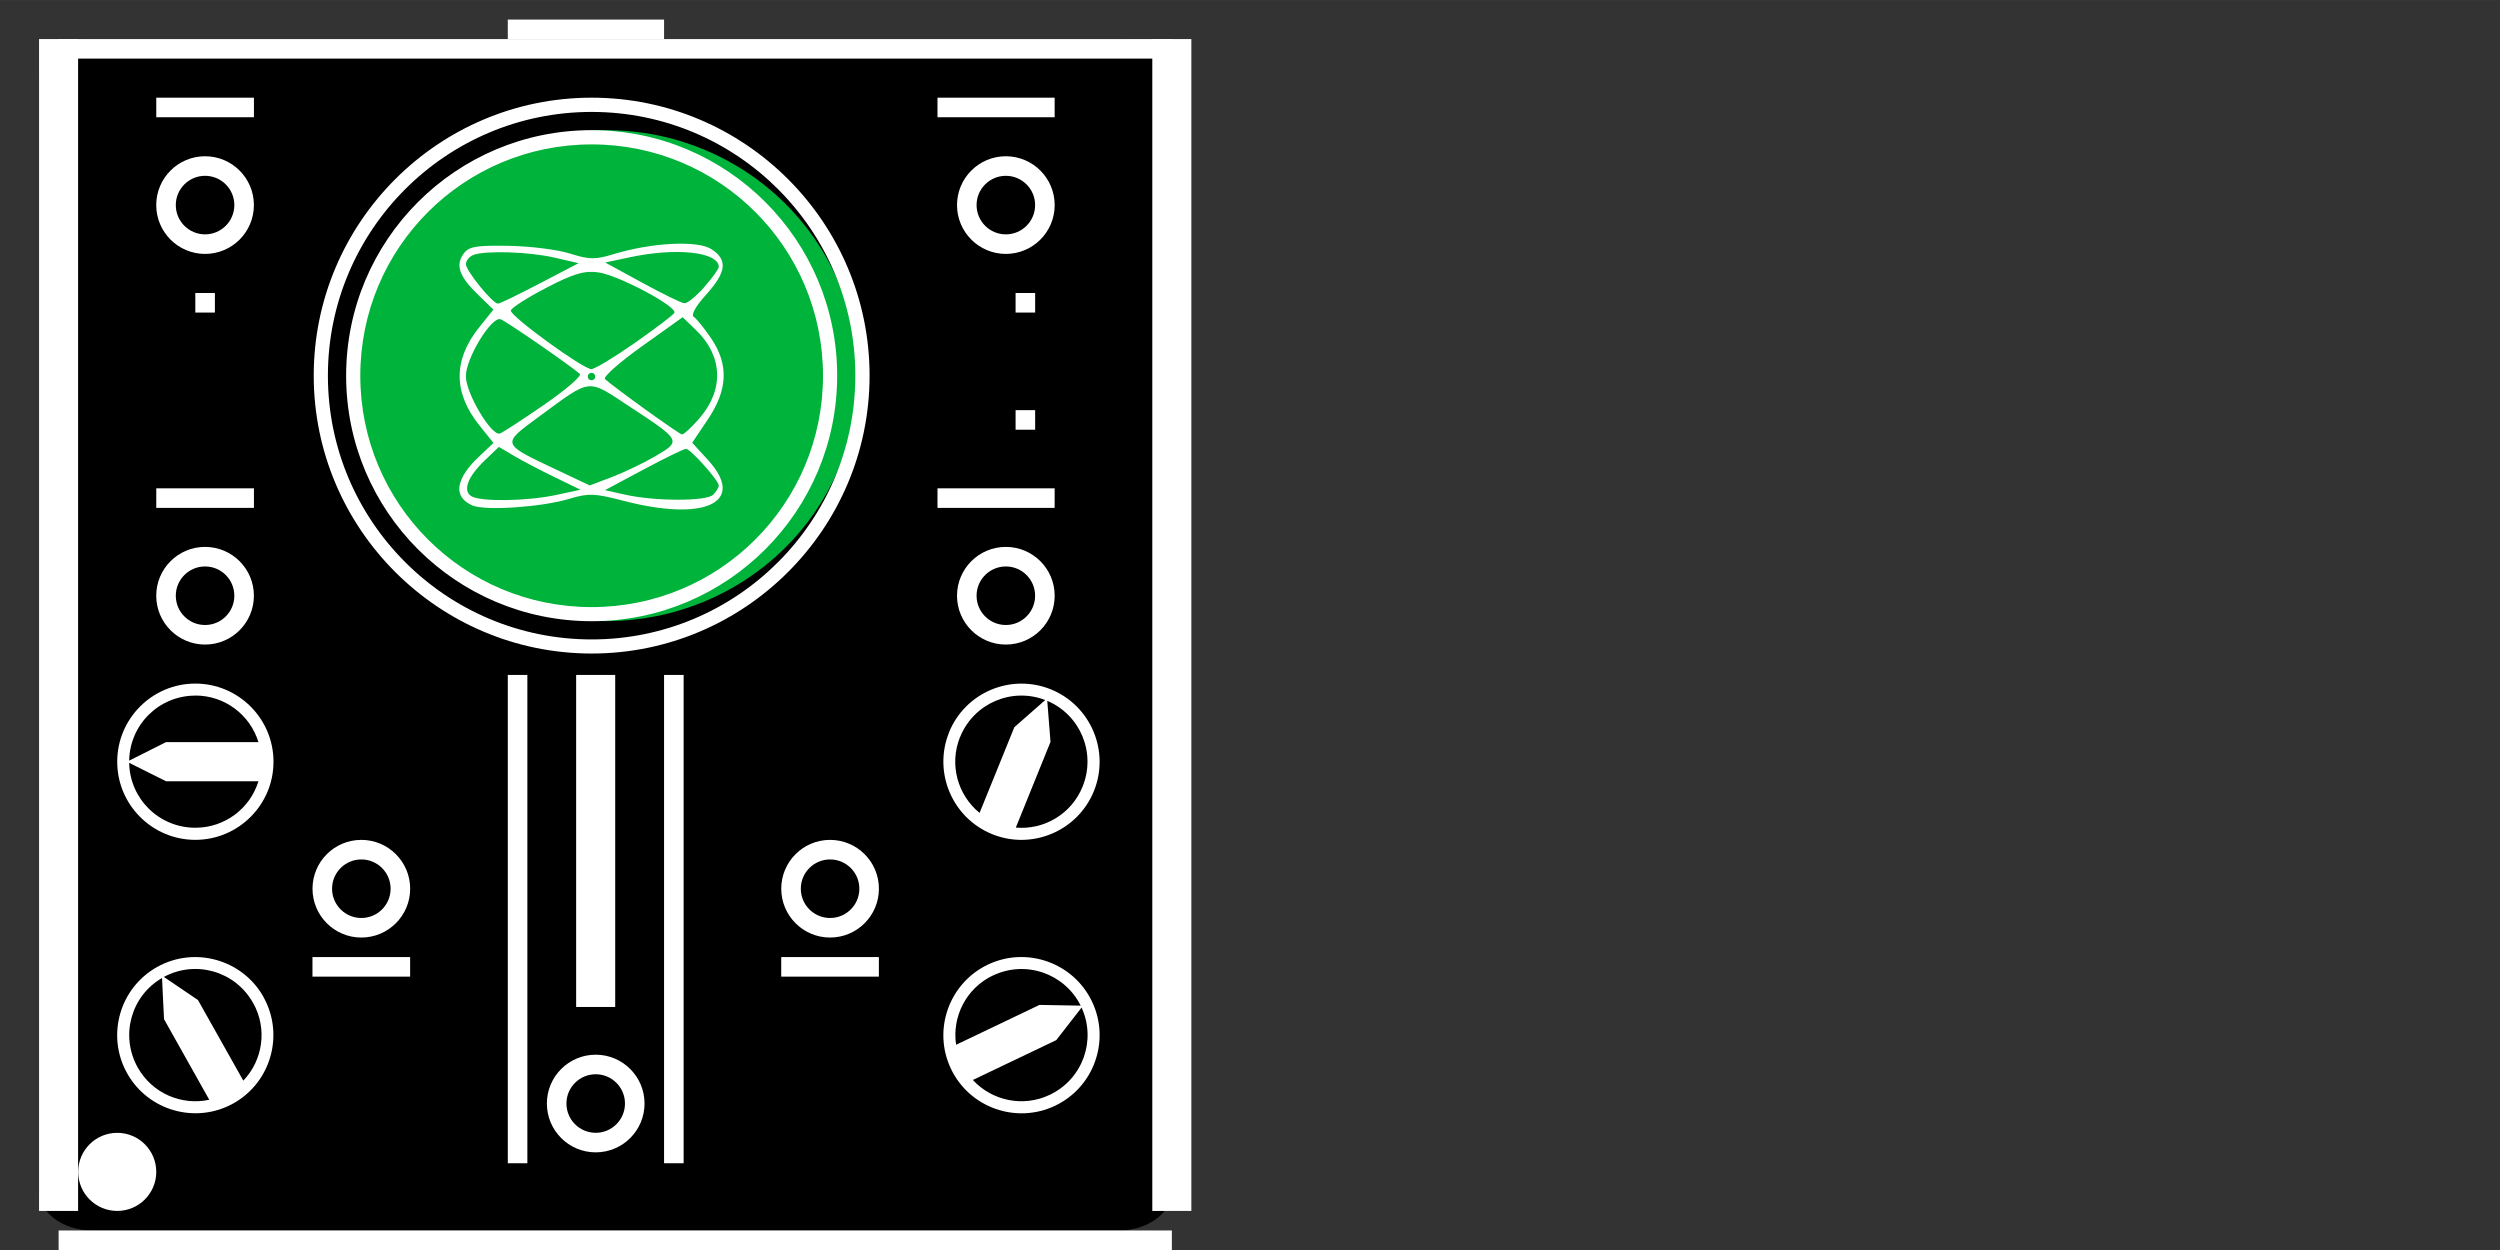 <?xml version="1.0" encoding="UTF-8" standalone="no"?>
<!-- Created with Inkscape (http://www.inkscape.org/) -->

<svg
   width="128"
   height="64"
   viewBox="0 0 33.867 16.933"
   version="1.1"
   id="svg1"
   xml:space="preserve"
   sodipodi:docname="fixscope.svg"
   inkscape:version="1.4.2 (1:1.4.2+202505120737+ebf0e940d0)"
   xmlns:inkscape="http://www.inkscape.org/namespaces/inkscape"
   xmlns:sodipodi="http://sodipodi.sourceforge.net/DTD/sodipodi-0.dtd"
   xmlns="http://www.w3.org/2000/svg"
   xmlns:svg="http://www.w3.org/2000/svg"><rect x="0" y="0" width="33.867" height="16.933" fill="#333333" stroke="none"/><defs
   id="defs1" /><sodipodi:namedview
   id="namedview1"
   pagecolor="#ffffff"
   bordercolor="#666666"
   borderopacity="1.0"
   inkscape:showpageshadow="2"
   inkscape:pageopacity="0.0"
   inkscape:pagecheckerboard="0"
   inkscape:deskcolor="#d1d1d1"
   inkscape:zoom="6.2952843"
   inkscape:cx="30.49902"
   inkscape:cy="19.220736"
   inkscape:window-width="1920"
   inkscape:window-height="1011"
   inkscape:window-x="0"
   inkscape:window-y="32"
   inkscape:window-maximized="1"
   inkscape:current-layer="svg1" />
   <rect
   style="fill:#00b33a;fill-opacity:1;stroke:none;stroke-width:0.25;stroke-linecap:butt;stroke-linejoin:bevel;stroke-miterlimit:0;stroke-dasharray:none;stroke-opacity:1;paint-order:markers stroke fill"
   id="rect21"
   width="11.306"
   height="9.216"
   x="2.125"
   y="1.172" />
   <path
   id="path20"
   style="baseline-shift:baseline;display:inline;overflow:visible;opacity:1;vector-effect:none;fill:#000000;fill-opacity:1;stroke-width:1.141;stroke-linejoin:bevel;stroke-miterlimit:0;paint-order:markers stroke fill;enable-background:accumulate;stop-color:#000000;stop-opacity:1"
   d="m 1.244,0.529 c -0.39,0 -0.715,0.242 -0.715,0.533 V 16.135 c 0,0.291 0.324,0.533 0.715,0.533 H 15.162 c 0.39,0 0.715,-0.242 0.715,-0.533 V 1.062 c 0,-0.291 -0.324,-0.533 -0.715,-0.533 z M 8.204,1.762 c 1.885,0 3.41,1.488 3.41,3.326 0,1.839 -1.525,3.326 -3.41,3.326 -1.885,0 -3.41,-1.488 -3.41,-3.326 0,-1.839 1.525,-3.326 3.41,-3.326 z" />
       <path
   id="path3"
   style="baseline-shift:baseline;display:inline;overflow:visible;opacity:1;vector-effect:none;fill:#ffffff;stroke-width:0.986;stroke-linejoin:bevel;stroke-miterlimit:0;paint-order:markers stroke fill;enable-background:accumulate;stop-color:#000000;stop-opacity:1"
   d="m 8.015,1.323 c -2.076,0 -3.765,1.69 -3.765,3.765 0,2.076 1.69,3.765 3.765,3.765 2.076,0 3.765,-1.69 3.765,-3.765 0,-2.076 -1.689,-3.765 -3.765,-3.765 z m 0,0.193 c 1.972,0 3.572,1.601 3.572,3.573 0,1.972 -1.601,3.573 -3.572,3.573 -1.972,0 -3.573,-1.601 -3.573,-3.573 0,-1.972 1.601,-3.573 3.573,-3.573 z m 0,0.247 c -1.839,0 -3.326,1.488 -3.326,3.326 0,1.839 1.488,3.326 3.326,3.326 1.839,0 3.326,-1.488 3.326,-3.326 0,-1.839 -1.488,-3.326 -3.326,-3.326 z m 0,0.193 c 1.735,0 3.134,1.399 3.134,3.134 0,1.735 -1.399,3.134 -3.134,3.134 -1.735,0 -3.134,-1.399 -3.134,-3.134 0,-1.735 1.4,-3.134 3.134,-3.134 z" />
       <circle
   style="fill:none;fill-opacity:1;stroke:#ffffff;stroke-width:0.265;stroke-linecap:butt;stroke-linejoin:bevel;stroke-miterlimit:0;stroke-dasharray:none;stroke-opacity:1;paint-order:markers stroke fill"
   id="path4"
   cx="2.778"
   cy="2.778"
   r="0.529" />
       <circle
   style="fill:none;fill-opacity:1;stroke:#ffffff;stroke-width:0.265;stroke-linecap:butt;stroke-linejoin:bevel;stroke-miterlimit:0;stroke-dasharray:none;stroke-opacity:1;paint-order:markers stroke fill"
   id="circle4"
   cx="2.778"
   cy="8.07"
   r="0.529" />
       <circle
   style="fill:none;fill-opacity:1;stroke:#ffffff;stroke-width:0.265;stroke-linecap:butt;stroke-linejoin:bevel;stroke-miterlimit:0;stroke-dasharray:none;stroke-opacity:1;paint-order:markers stroke fill"
   id="circle5"
   cx="13.626"
   cy="2.778"
   r="0.529" />
       <circle
   style="fill:none;fill-opacity:1;stroke:#ffffff;stroke-width:0.265;stroke-linecap:butt;stroke-linejoin:bevel;stroke-miterlimit:0;stroke-dasharray:none;stroke-opacity:1;paint-order:markers stroke fill"
   id="circle6"
   cx="13.626"
   cy="8.07"
   r="0.529" />
       <circle
   style="fill:none;fill-opacity:1;stroke:#ffffff;stroke-width:0.265;stroke-linecap:butt;stroke-linejoin:bevel;stroke-miterlimit:0;stroke-dasharray:none;stroke-opacity:1;paint-order:markers stroke fill"
   id="circle7"
   cx="4.895"
   cy="12.039"
   r="0.529" />
       <circle
   style="fill:none;fill-opacity:1;stroke:#ffffff;stroke-width:0.265;stroke-linecap:butt;stroke-linejoin:bevel;stroke-miterlimit:0;stroke-dasharray:none;stroke-opacity:1;paint-order:markers stroke fill"
   id="circle8"
   cx="8.07"
   cy="14.949"
   r="0.529" />
       <path
   id="fliph_e1"
   transform="scale(1, 1)"
   style="baseline-shift:baseline;display:inline;overflow:visible;opacity:1;vector-effect:none;fill:#ffffff;stroke-linejoin:bevel;stroke-miterlimit:0;paint-order:markers stroke fill;enable-background:accumulate;stop-color:#000000;stop-opacity:1"
   d="m 2.646,9.26 c -0.584,0 -1.058,0.475 -1.058,1.059 0,0.584 0.475,1.058 1.058,1.058 0.584,0 1.059,-0.475 1.059,-1.058 0,-0.584 -0.475,-1.059 -1.059,-1.059 z m 0,0.162 c 0.403,0 0.743,0.265 0.855,0.631 H 2.249 L 1.75,10.304 C 1.758,9.815 2.155,9.423 2.646,9.423 Z M 1.75,10.334 2.249,10.583 h 1.252 c -0.112,0.366 -0.452,0.63 -0.855,0.63 -0.491,0 -0.888,-0.391 -0.896,-0.88 z" />
       <path
   id="flipv_o1"
   transform="scale(1, 1)"
   style="baseline-shift:baseline;display:inline;overflow:visible;opacity:1;vector-effect:none;fill:#ffffff;stroke-linejoin:bevel;stroke-miterlimit:0;paint-order:markers stroke fill;enable-background:accumulate;stop-color:#000000;stop-opacity:1"
   d="M 3.569,13.504 C 3.283,12.996 2.636,12.815 2.127,13.1 c -0.509,0.286 -0.69,0.932 -0.404,1.441 0.286,0.509 0.933,0.69 1.441,0.405 0.509,-0.286 0.69,-0.933 0.404,-1.442 z m -0.141,0.08 c 0.198,0.352 0.133,0.778 -0.132,1.055 L 2.682,13.547 2.22,13.234 c 0.43,-0.232 0.967,-0.078 1.207,0.35 z m -1.233,-0.335 0.027,0.557 0.613,1.092 c -0.374,0.081 -0.771,-0.085 -0.969,-0.437 -0.24,-0.428 -0.094,-0.966 0.328,-1.212 z" />
       <circle
   style="fill:#ffffff;fill-opacity:1;stroke:#ffffff;stroke-width:0.212;stroke-linecap:butt;stroke-linejoin:bevel;stroke-miterlimit:0;stroke-dasharray:none;stroke-opacity:1;paint-order:markers stroke fill"
   id="path11"
   cx="1.588"
   cy="15.875"
   r="0.423" />
       <circle
   style="fill:none;fill-opacity:1;stroke:#ffffff;stroke-width:0.265;stroke-linecap:butt;stroke-linejoin:bevel;stroke-miterlimit:0;stroke-dasharray:none;stroke-opacity:1;paint-order:markers stroke fill"
   id="circle11"
   cx="-11.06"
   cy="12.039"
   r="0.529" />
       <path
   id="flipv_e2"
   transform="scale(1, 1)"
   style="baseline-shift:baseline;display:inline;overflow:visible;opacity:1;vector-effect:none;fill:#ffffff;stroke-linejoin:bevel;stroke-miterlimit:0;paint-order:markers stroke fill;enable-background:accumulate;stop-color:#000000;stop-opacity:1"
   d="m 12.856,9.921 c 0.219,-0.541 0.838,-0.802 1.379,-0.583 0.541,0.219 0.803,0.837 0.584,1.378 -0.219,0.541 -0.838,0.803 -1.378,0.584 -0.541,-0.219 -0.803,-0.838 -0.584,-1.379 z m 0.15,0.061 c -0.151,0.374 -0.033,0.788 0.264,1.03 L 13.741,9.851 14.16,9.483 c -0.456,-0.176 -0.969,0.045 -1.153,0.5 z m 1.181,-0.488 0.044,0.556 -0.47,1.161 c 0.381,0.033 0.754,-0.182 0.905,-0.556 0.184,-0.455 -0.029,-0.97 -0.479,-1.161 z" />
       <path
   id="fliph_e2"
   transform="scale(1, 1)"
   style="baseline-shift:baseline;display:inline;overflow:visible;opacity:1;vector-effect:none;fill:#ffffff;stroke-linejoin:bevel;stroke-miterlimit:0;paint-order:markers stroke fill;enable-background:accumulate;stop-color:#000000;stop-opacity:1"
   d="m 13.381,13.068 c 0.526,-0.252 1.16,-0.028 1.412,0.499 0.252,0.526 0.028,1.16 -0.498,1.411 -0.526,0.252 -1.16,0.029 -1.412,-0.498 -0.252,-0.526 -0.028,-1.16 0.498,-1.412 z m 0.07,0.146 c -0.364,0.174 -0.556,0.56 -0.499,0.939 l 1.13,-0.54 0.558,0.01 c -0.218,-0.437 -0.746,-0.62 -1.189,-0.408 z m 1.201,0.435 -0.343,0.441 -1.13,0.54 c 0.259,0.281 0.68,0.374 1.044,0.2 0.443,-0.212 0.632,-0.736 0.429,-1.181 z" />
       <circle
   style="fill:#ffffff;fill-opacity:1;stroke:#ffffff;stroke-width:0.212;stroke-linecap:butt;stroke-linejoin:bevel;stroke-miterlimit:0;stroke-dasharray:none;stroke-opacity:1;paint-order:markers stroke fill"
   id="circle13"
   cx="-14.817"
   cy="15.875"
   r="0.4" />
       <rect
   style="fill:#ffffff;fill-opacity:1;stroke:none;stroke-width:0.25;stroke-linecap:butt;stroke-linejoin:bevel;stroke-miterlimit:0;stroke-dasharray:none;stroke-opacity:1;paint-order:markers stroke fill"
   id="rect13"
   width="0.529"
   height="4.498"
   x="7.805"
   y="9.143" />
       <rect
   style="fill:#ffffff;fill-opacity:1;stroke:none;stroke-width:0.25;stroke-linecap:butt;stroke-linejoin:bevel;stroke-miterlimit:0;stroke-dasharray:none;stroke-opacity:1;paint-order:markers stroke fill"
   id="rect14"
   width="0.265"
   height="6.615"
   x="6.879"
   y="9.143" />
       <rect
   style="fill:#ffffff;fill-opacity:1;stroke:none;stroke-width:0.25;stroke-linecap:butt;stroke-linejoin:bevel;stroke-miterlimit:0;stroke-dasharray:none;stroke-opacity:1;paint-order:markers stroke fill"
   id="rect15"
   width="0.265"
   height="6.615"
   x="8.996"
   y="9.143" />
       <rect
   style="fill:#ffffff;fill-opacity:1;stroke:none;stroke-width:0.25;stroke-linecap:butt;stroke-linejoin:bevel;stroke-miterlimit:0;stroke-dasharray:none;stroke-opacity:1;paint-order:markers stroke fill"
   id="rect16"
   width="1.323"
   height="0.265"
   x="2.117"
   y="6.615" />
       <rect
   style="fill:#ffffff;fill-opacity:1;stroke:none;stroke-width:0.25;stroke-linecap:butt;stroke-linejoin:bevel;stroke-miterlimit:0;stroke-dasharray:none;stroke-opacity:1;paint-order:markers stroke fill"
   id="rect17"
   width="1.323"
   height="0.265"
   x="2.117"
   y="1.323" />
       <rect
   style="fill:#ffffff;fill-opacity:1;stroke:none;stroke-width:0.25;stroke-linecap:butt;stroke-linejoin:bevel;stroke-miterlimit:0;stroke-dasharray:none;stroke-opacity:1;paint-order:markers stroke fill"
   id="rect18"
   width="1.587"
   height="0.265"
   x="12.7"
   y="1.323" />
       <rect
   style="fill:#ffffff;fill-opacity:1;stroke:none;stroke-width:0.25;stroke-linecap:butt;stroke-linejoin:bevel;stroke-miterlimit:0;stroke-dasharray:none;stroke-opacity:1;paint-order:markers stroke fill"
   id="rect19"
   width="1.587"
   height="0.265"
   x="12.7"
   y="6.615" />
       <rect
   style="fill:#ffffff;fill-opacity:1;stroke:none;stroke-width:0.25;stroke-linecap:butt;stroke-linejoin:bevel;stroke-miterlimit:0;stroke-dasharray:none;stroke-opacity:1;paint-order:markers stroke fill"
   id="rect20"
   width="1.323"
   height="0.265"
   x="4.233"
   y="12.965" />
<!--       transform="scale({{track-percent}}, {{track-percent}})" -->
       <path
   id="spinner"
   style="fill:#ffffff;fill-opacity:1;stroke-width:0.063"
   d="M 6.399,6.847 C 6.134,6.731 6.168,6.489 6.491,6.183 L 6.685,6 6.497,5.766 C 6.138,5.32 6.137,4.875 6.493,4.432 L 6.684,4.194 6.472,3.988 C 6.22,3.744 6.167,3.59 6.282,3.434 c 0.07,-0.095 0.17,-0.112 0.612,-0.104 0.29,0.005 0.664,0.052 0.829,0.105 0.263,0.083 0.34,0.084 0.599,0.005 0.517,-0.156 1.132,-0.186 1.317,-0.064 0.222,0.145 0.202,0.311 -0.073,0.615 -0.143,0.158 -0.208,0.275 -0.167,0.302 0.037,0.024 0.142,0.154 0.234,0.289 0.241,0.356 0.227,0.698 -0.045,1.101 l -0.211,0.314 0.211,0.231 C 10.117,6.805 9.56,7.074 8.443,6.783 8.054,6.682 7.972,6.679 7.713,6.757 7.339,6.87 6.573,6.922 6.399,6.847 Z M 7.529,6.706 7.864,6.634 7.516,6.465 C 7.324,6.372 7.075,6.242 6.963,6.175 L 6.758,6.054 6.567,6.237 C 6.337,6.457 6.265,6.646 6.384,6.721 6.506,6.799 7.134,6.79 7.529,6.706 Z m 2.132,-0.004 c 0.042,-0.042 0.076,-0.098 0.076,-0.125 0,-0.068 -0.383,-0.497 -0.444,-0.497 -0.028,0 -0.286,0.126 -0.574,0.28 l -0.524,0.28 0.279,0.062 c 0.405,0.09 1.096,0.09 1.187,-2.656e-4 z M 8.884,6.176 C 9.232,5.973 9.228,5.966 8.527,5.506 7.946,5.125 8.021,5.116 7.299,5.646 6.789,6.021 6.784,6.007 7.547,6.367 L 7.989,6.576 8.292,6.461 C 8.458,6.398 8.725,6.27 8.884,6.176 Z M 7.379,5.477 C 7.67,5.277 7.884,5.091 7.855,5.065 7.742,4.962 6.865,4.356 6.783,4.325 6.661,4.278 6.311,4.851 6.311,5.097 c 0,0.232 0.35,0.818 0.462,0.775 0.042,-0.016 0.315,-0.194 0.605,-0.394 z M 9.47,5.672 C 9.811,5.284 9.795,4.822 9.427,4.47 L 9.248,4.297 8.696,4.691 C 8.393,4.907 8.168,5.107 8.195,5.134 c 0.094,0.092 1.002,0.746 1.043,0.751 0.023,0.003 0.127,-0.093 0.232,-0.212 z M 8.596,4.648 C 8.874,4.453 9.116,4.27 9.135,4.239 9.185,4.157 8.375,3.725 8.102,3.689 7.913,3.664 7.771,3.706 7.396,3.901 7.138,4.035 6.924,4.173 6.92,4.207 c -0.008,0.076 0.976,0.791 1.09,0.793 0.045,6.6e-4 0.308,-0.158 0.586,-0.352 z M 7.313,3.839 7.838,3.565 7.514,3.49 C 7.167,3.41 6.576,3.391 6.412,3.454 c -0.055,0.021 -0.1,0.077 -0.1,0.125 0,0.089 0.362,0.535 0.435,0.534 0.023,-1.264e-4 0.277,-0.123 0.566,-0.274 z m 2.227,0.05 C 9.648,3.766 9.737,3.643 9.737,3.616 c 0,-0.204 -0.578,-0.266 -1.21,-0.13 l -0.328,0.07 0.5,0.273 c 0.275,0.15 0.532,0.276 0.572,0.279 0.04,0.003 0.161,-0.095 0.27,-0.219 z" />
       <path
   id="rect2"
   style="fill:#ffffff;fill-opacity:1;stroke:none;stroke-width:0.979;stroke-linejoin:bevel;stroke-miterlimit:0;paint-order:markers stroke fill"
   d="m 0.794,0.529 v 0.265 H 15.875 v -0.265 z m 0,16.14 v 0.265 H 15.875 v -0.265 z" />
       <rect
   style="fill:#ffffff;fill-opacity:1;stroke:none;stroke-width:0.979;stroke-linejoin:bevel;stroke-miterlimit:0;paint-order:markers stroke fill"
   id="rect5"
   width="0.529"
   height="15.875"
   x="0.529"
   y="0.529" />
       <rect
   style="fill:#ffffff;fill-opacity:1;stroke:none;stroke-width:0.979;stroke-linejoin:bevel;stroke-miterlimit:0;paint-order:markers stroke fill"
   id="rect6"
   width="0.529"
   height="15.875"
   x="15.61"
   y="0.529" />
       <circle
   style="fill:#00b33a;fill-opacity:1;stroke:none;stroke-width:0.979;stroke-linejoin:bevel;stroke-miterlimit:0;paint-order:markers stroke fill"
   id="CENTRE_HERE"
   cx="8.013"
   cy="5.101"
   r="0.05" />
<!--       style="fill:#ffffff;fill-opacity:{{blink-even}};stroke:none" -->
<rect
   style="fill:#ffffff;fill-opacity:1;stroke:none"
   id="blink_e1"
   width="0.265"
   height="0.265"
   x="2.646"
   y="3.969" />
<!--        style="fill:#ffffff;fill-opacity:{{blink-odd}};stroke:none;stroke-width:0.978958;stroke-linejoin:bevel;stroke-miterlimit:0;paint-order:markers stroke fill" -->
<rect
   style="fill:#ffffff;fill-opacity:1;stroke:none;stroke-width:0.979;stroke-linejoin:bevel;stroke-miterlimit:0;paint-order:markers stroke fill"
   id="blink_o1"
   width="0.265"
   height="0.265"
   x="13.758"
   y="3.969" />
<!--        style="fill:#ffffff;fill-opacity:{{blink-even}};stroke:none;stroke-width:0.978958;stroke-linejoin:bevel;stroke-miterlimit:0;paint-order:markers stroke fill" -->
       <rect
   style="fill:#ffffff;fill-opacity:1;stroke:none;stroke-width:0.979;stroke-linejoin:bevel;stroke-miterlimit:0;paint-order:markers stroke fill"
   id="blink_e2"
   width="0.265"
   height="0.265"
   x="13.758"
   y="5.556" />
       <rect
   style="fill:#ffffff;fill-opacity:1;stroke:none;stroke-width:0.979;stroke-linejoin:bevel;stroke-miterlimit:0;paint-order:markers stroke fill"
   id="rect7"
   width="2.117"
   height="0.265"
   x="6.879"
   y="0.265" />
  <circle
   style="fill:none;fill-opacity:1;stroke:#ffffff;stroke-width:0.265;stroke-linecap:butt;stroke-linejoin:bevel;stroke-miterlimit:0;stroke-dasharray:none;stroke-opacity:1;paint-order:markers stroke fill"
   id="blip"
   cx="11.245"
   cy="12.039"
   r="0.529" /><rect
   style="fill:#ffffff;fill-opacity:1;stroke:none;stroke-width:0.25;stroke-linecap:butt;stroke-linejoin:bevel;stroke-miterlimit:0;stroke-dasharray:none;stroke-opacity:1;paint-order:markers stroke fill"
   id="blop"
   width="1.323"
   height="0.265"
   x="10.583"
   y="12.965" /></svg>
